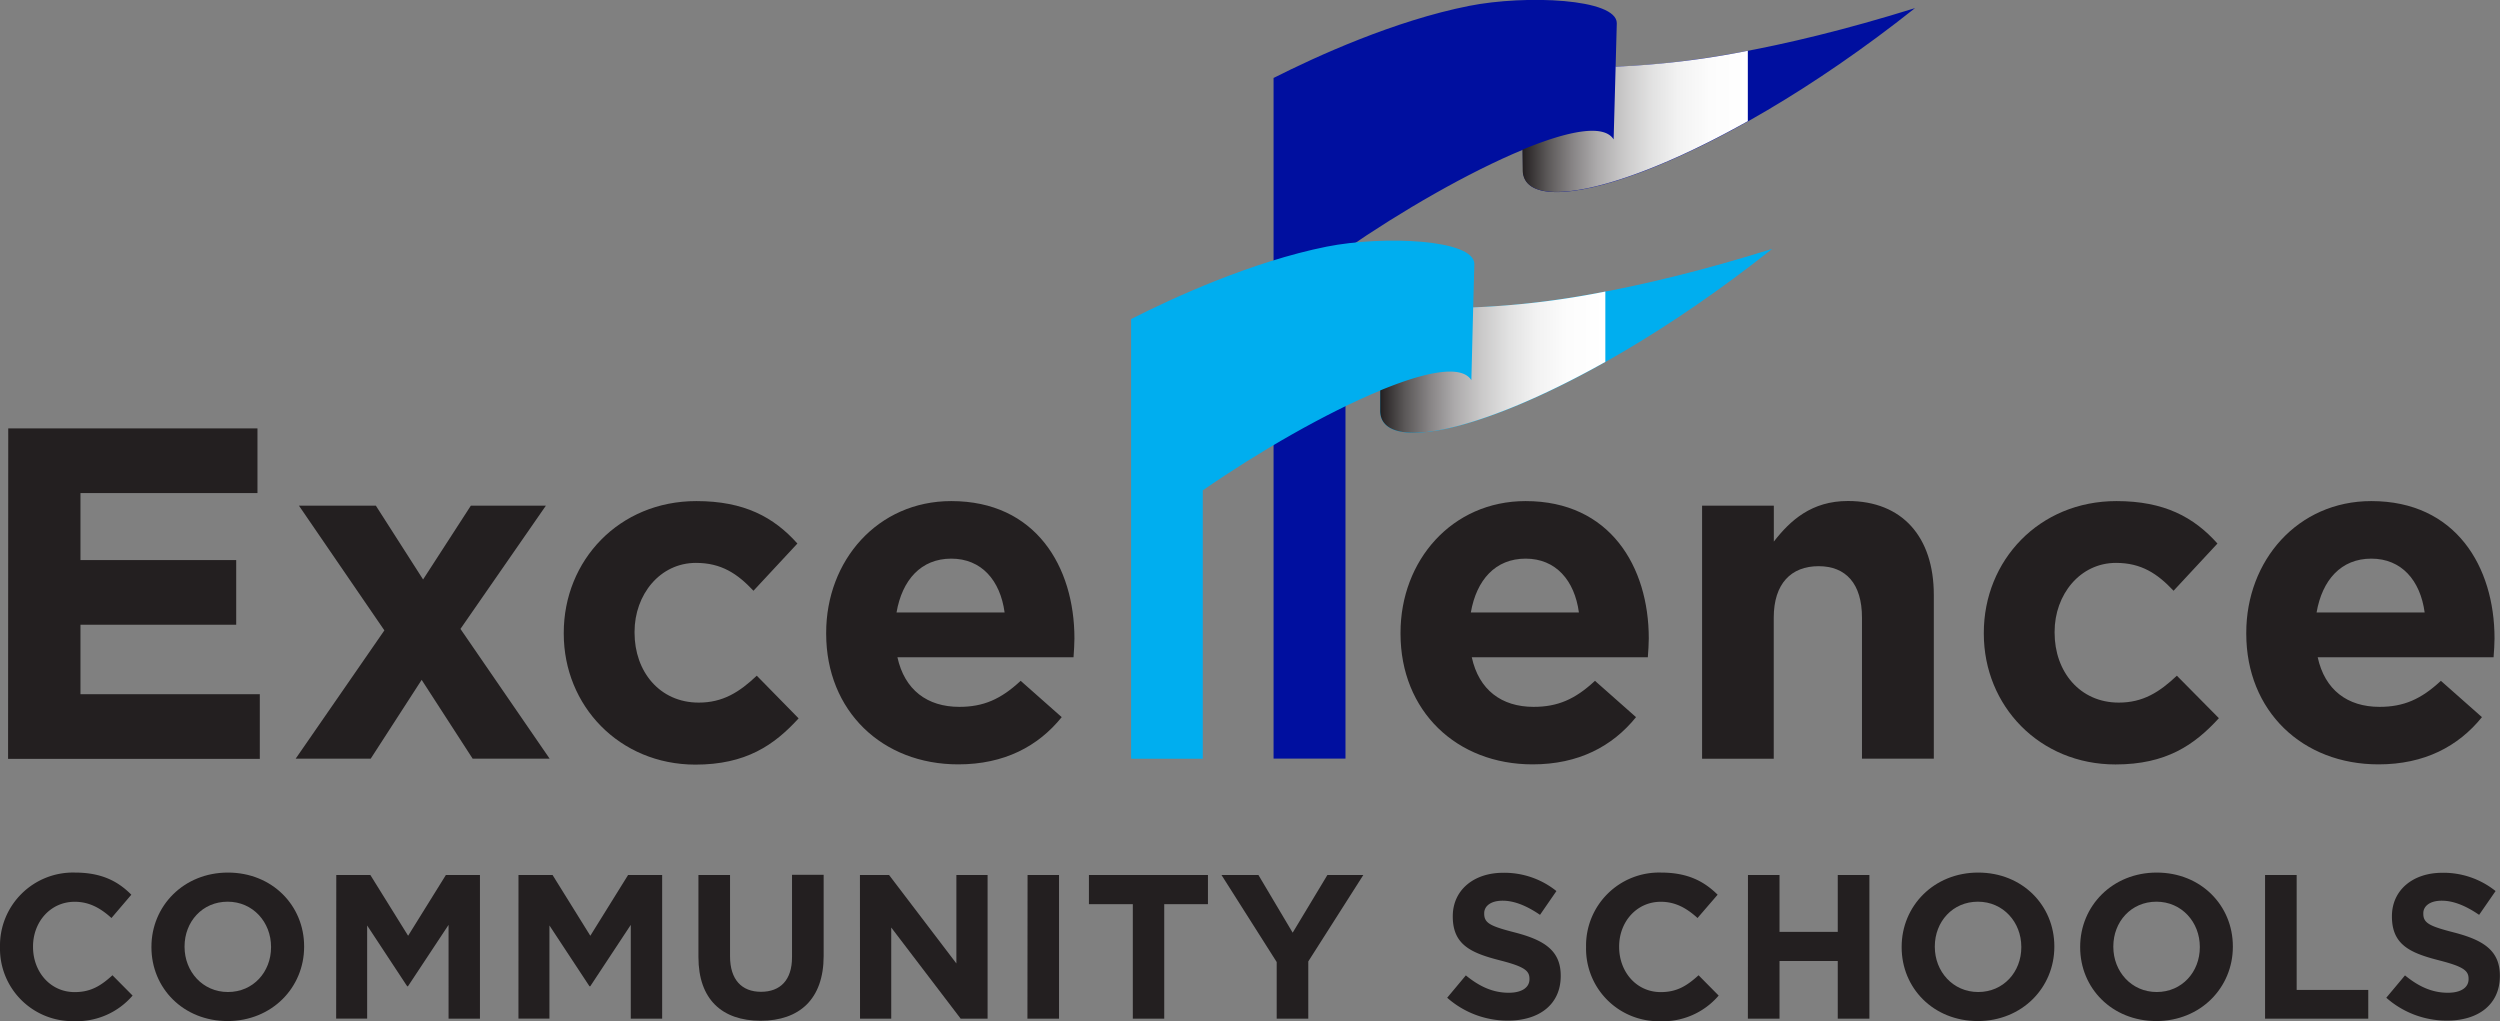 <svg xmlns="http://www.w3.org/2000/svg" xmlns:xlink="http://www.w3.org/1999/xlink" viewBox="0 0 576 235.27"><rect x="0" y="0" width="576" height="235.27" fill="#808080" stroke="none"/><defs><style>.cls-1{isolation:isolate;}.cls-2{fill:#231f20;}.cls-3{fill:#000f9f;}.cls-4,.cls-6{mix-blend-mode:multiply;}.cls-4{fill:url(#linear-gradient);}.cls-5{fill:#00aeef;}.cls-6{fill:url(#linear-gradient-2);}</style><linearGradient id="linear-gradient" x1="459.81" y1="171.45" x2="511.73" y2="171.45" gradientUnits="userSpaceOnUse"><stop offset="0" stop-color="#231f20"/><stop offset="0.01" stop-color="#292526"/><stop offset="0.11" stop-color="#5b5858"/><stop offset="0.22" stop-color="#878485"/><stop offset="0.33" stop-color="#acaaab"/><stop offset="0.45" stop-color="#cac9c9"/><stop offset="0.57" stop-color="#e1e1e1"/><stop offset="0.69" stop-color="#f2f2f2"/><stop offset="0.83" stop-color="#fcfcfc"/><stop offset="1" stop-color="#fff"/></linearGradient><linearGradient id="linear-gradient-2" x1="427" y1="226.93" x2="478.91" y2="226.93" xlink:href="#linear-gradient"/></defs><title>ECS LOGO</title><g class="cls-1"><g id="Layer_1" data-name="Layer 1"><path class="cls-2" d="M110.9,242.19h57.42v14.9H127.54v15.44h35.88v14.9H127.54v16h41.32v14.9h-58Z" transform="translate(-109 -143.49)"/><path class="cls-2" d="M197.56,288.73,177.88,260H195.6l10.88,17,11-17h17.29l-19.68,28.39,20.55,29.9H217.9l-11.75-18.16-11.74,18.16H177.12Z" transform="translate(-109 -143.49)"/><path class="cls-2" d="M238.89,289.49v-.21c0-16.64,12.72-30.34,30.56-30.34,11,0,17.83,3.69,23.27,9.78L282.6,279.6c-3.69-3.92-7.39-6.42-13.26-6.42-8.27,0-14.14,7.29-14.14,15.88v.22c0,8.91,5.76,16.09,14.79,16.09,5.54,0,9.35-2.39,13.37-6.2L293,309c-5.65,6.2-12.18,10.66-23.81,10.66C251.72,319.62,238.89,306.13,238.89,289.49Z" transform="translate(-109 -143.49)"/><path class="cls-2" d="M299.35,289.49v-.21c0-16.64,11.86-30.34,28.82-30.34,19.47,0,28.38,15.11,28.38,31.64,0,1.31-.11,2.83-.21,4.35H315.77c1.64,7.5,6.86,11.42,14.25,11.42,5.55,0,9.57-1.74,14.14-6l9.46,8.37c-5.44,6.74-13.27,10.88-23.82,10.88C312.3,319.62,299.35,307.33,299.35,289.49Zm41.11-4.89c-1-7.39-5.33-12.4-12.29-12.4s-11.31,4.9-12.61,12.4Z" transform="translate(-109 -143.49)"/><path class="cls-2" d="M431.68,289.49v-.21c0-16.64,11.85-30.34,28.82-30.34,19.46,0,28.38,15.11,28.38,31.64,0,1.31-.11,2.83-.22,4.35H448.1c1.63,7.5,6.85,11.42,14.24,11.42,5.55,0,9.57-1.74,14.14-6l9.46,8.37c-5.44,6.74-13.27,10.88-23.81,10.88C444.62,319.62,431.68,307.33,431.68,289.49Zm41.1-4.89c-1-7.39-5.32-12.4-12.28-12.4s-11.31,4.9-12.62,12.4Z" transform="translate(-109 -143.49)"/><path class="cls-2" d="M501.16,260h16.53v8.27c3.8-4.89,8.7-9.35,17.07-9.35,12.51,0,19.79,8.26,19.79,21.64v37.73H538V285.8c0-7.83-3.7-11.86-10-11.86s-10.33,4-10.33,11.86v32.51H501.16Z" transform="translate(-109 -143.49)"/><path class="cls-2" d="M566.07,289.49v-.21c0-16.64,12.72-30.34,30.56-30.34,11,0,17.83,3.69,23.27,9.78L609.79,279.6c-3.7-3.92-7.4-6.42-13.27-6.42-8.27,0-14.14,7.29-14.14,15.88v.22c0,8.91,5.77,16.09,14.79,16.09,5.55,0,9.35-2.39,13.38-6.2l9.68,9.79c-5.66,6.2-12.18,10.66-23.82,10.66C578.9,319.62,566.07,306.13,566.07,289.49Z" transform="translate(-109 -143.49)"/><path class="cls-2" d="M626.54,289.49v-.21c0-16.64,11.85-30.34,28.81-30.34,19.47,0,28.39,15.11,28.39,31.64,0,1.31-.11,2.83-.22,4.35H643c1.63,7.5,6.85,11.42,14.24,11.42,5.55,0,9.57-1.74,14.14-6l9.46,8.37c-5.44,6.74-13.27,10.88-23.81,10.88C639.48,319.62,626.54,307.33,626.54,289.49Zm41.1-4.89c-1-7.39-5.33-12.4-12.29-12.4s-11.3,4.9-12.61,12.4Z" transform="translate(-109 -143.49)"/><path class="cls-2" d="M109,361.74v-.1a16.82,16.82,0,0,1,17.26-17.11c6.24,0,10,2.08,13,5.1L134.68,355c-2.56-2.32-5.16-3.74-8.47-3.74-5.58,0-9.6,4.63-9.6,10.31v.09c0,5.68,3.93,10.41,9.6,10.41,3.78,0,6.1-1.52,8.7-3.88l4.64,4.68A16.94,16.94,0,0,1,126,378.76,16.7,16.7,0,0,1,109,361.74Z" transform="translate(-109 -143.49)"/><path class="cls-2" d="M143.89,361.74v-.1c0-9.41,7.42-17.11,17.63-17.11s17.55,7.61,17.55,17v.09c0,9.41-7.43,17.12-17.64,17.12S143.89,371.15,143.89,361.74Zm27.56,0v-.1c0-5.67-4.16-10.4-10-10.4s-9.93,4.63-9.93,10.31v.09c0,5.68,4.16,10.41,10,10.41S171.45,367.41,171.45,361.74Z" transform="translate(-109 -143.49)"/><path class="cls-2" d="M186.48,345.09h7.85l8.7,14,8.7-14h7.85v33.1h-7.23V356.58L203,370.72h-.19l-9.22-14v21.46h-7.14Z" transform="translate(-109 -143.49)"/><path class="cls-2" d="M228.46,345.09h7.85l8.7,14,8.7-14h7.85v33.1h-7.23V356.58L245,370.72h-.19l-9.22-14v21.46h-7.14Z" transform="translate(-109 -143.49)"/><path class="cls-2" d="M269.92,364V345.09h7.28v18.73c0,5.39,2.7,8.18,7.14,8.18s7.14-2.7,7.14-7.95v-19h7.29v18.68c0,10-5.63,14.94-14.52,14.94S269.92,373.75,269.92,364Z" transform="translate(-109 -143.49)"/><path class="cls-2" d="M307.13,345.09h6.71l15.51,20.38V345.09h7.19v33.1h-6.2l-16-21v21h-7.19Z" transform="translate(-109 -143.49)"/><path class="cls-2" d="M345.75,345.09H353v33.1h-7.28Z" transform="translate(-109 -143.49)"/><path class="cls-2" d="M370,351.81H359.89v-6.72h27.42v6.72H377.24v26.38H370Z" transform="translate(-109 -143.49)"/><path class="cls-2" d="M403.15,365.14l-12.72-20.05h8.51l7.89,13.29,8-13.29h8.28L410.43,365v13.19h-7.28Z" transform="translate(-109 -143.49)"/><path class="cls-2" d="M442.43,373.37l4.3-5.15c3,2.45,6.1,4,9.88,4,3,0,4.78-1.19,4.78-3.13V369c0-1.84-1.14-2.79-6.67-4.21-6.67-1.7-11-3.54-11-10.12v-.09c0-6,4.82-10,11.59-10a19.13,19.13,0,0,1,12.29,4.21l-3.78,5.48c-2.93-2-5.82-3.26-8.61-3.26s-4.25,1.28-4.25,2.89V354c0,2.18,1.41,2.88,7.14,4.35,6.71,1.75,10.49,4.16,10.49,9.93v.09c0,6.58-5,10.27-12.15,10.27A21,21,0,0,1,442.43,373.37Z" transform="translate(-109 -143.49)"/><path class="cls-2" d="M474.43,361.74v-.1a16.82,16.82,0,0,1,17.26-17.11c6.24,0,10,2.08,13.05,5.1L500.11,355c-2.55-2.32-5.15-3.74-8.46-3.74-5.58,0-9.6,4.63-9.6,10.31v.09c0,5.68,3.92,10.41,9.6,10.41,3.78,0,6.09-1.52,8.7-3.88l4.63,4.68a16.93,16.93,0,0,1-13.57,5.91A16.71,16.71,0,0,1,474.43,361.74Z" transform="translate(-109 -143.49)"/><path class="cls-2" d="M511.73,345.09H519v13.1h13.42v-13.1h7.29v33.1h-7.29V364.91H519v13.28h-7.29Z" transform="translate(-109 -143.49)"/><path class="cls-2" d="M547.14,361.74v-.1c0-9.41,7.42-17.11,17.64-17.11s17.54,7.61,17.54,17v.09c0,9.41-7.42,17.12-17.64,17.12S547.14,371.15,547.14,361.74Zm27.57,0v-.1c0-5.67-4.16-10.4-10-10.4s-9.93,4.63-9.93,10.31v.09c0,5.68,4.17,10.41,10,10.41S574.71,367.41,574.71,361.74Z" transform="translate(-109 -143.49)"/><path class="cls-2" d="M588.27,361.74v-.1c0-9.41,7.42-17.11,17.64-17.11s17.54,7.61,17.54,17v.09c0,9.41-7.42,17.12-17.64,17.12S588.27,371.15,588.27,361.74Zm27.57,0v-.1c0-5.67-4.16-10.4-10-10.4s-9.93,4.63-9.93,10.31v.09c0,5.68,4.17,10.41,10,10.41S615.84,367.41,615.84,361.74Z" transform="translate(-109 -143.49)"/><path class="cls-2" d="M630.87,345.09h7.28v26.48h16.5v6.62H630.87Z" transform="translate(-109 -143.49)"/><path class="cls-2" d="M658.8,373.37l4.31-5.15c3,2.45,6.1,4,9.88,4,3,0,4.77-1.19,4.77-3.13V369c0-1.84-1.13-2.79-6.66-4.21-6.67-1.7-11-3.54-11-10.12v-.09c0-6,4.82-10,11.58-10a19.14,19.14,0,0,1,12.3,4.21l-3.79,5.48c-2.93-2-5.81-3.26-8.6-3.26s-4.26,1.28-4.26,2.89V354c0,2.18,1.42,2.88,7.14,4.35,6.72,1.75,10.5,4.16,10.5,9.93v.09c0,6.58-5,10.27-12.15,10.27A21,21,0,0,1,658.8,373.37Z" transform="translate(-109 -143.49)"/><path class="cls-3" d="M481.24,158.84l.27-10c0-5.7-21-6.57-34-4-17.23,3.41-35.2,11.62-45.08,16.61l0,156.82H419V201c12.83-8.89,28.45-17.87,40.85-23l.05,4.65c0,13.4,43.12.19,90.32-37.29C518,155.39,495.69,158.37,481.24,158.84Z" transform="translate(-109 -143.49)"/><path class="cls-4" d="M481.24,158.84l-.46,16.77c-2.24-3.6-10.45-2-21,2.36l.05,4.65c0,9.58,22.05,5.55,51.87-11.22V155.19A196.83,196.83,0,0,1,481.24,158.84Z" transform="translate(-109 -143.49)"/><path class="cls-5" d="M448.42,214.31l.27-10c0-5.71-21-6.58-34-4C397.45,203.77,379.47,212,369.6,217V318.31h16.52V256.47c12.83-8.88,28.46-17.88,40.88-23l0,4.65c0,13.39,43.12.19,90.32-37.29C485.19,210.87,462.87,213.85,448.42,214.31Z" transform="translate(-109 -143.49)"/><path class="cls-6" d="M448.42,214.31,448,231.09c-2.23-3.6-10.45-2-21,2.36l0,4.65c0,9.57,22,5.55,51.87-11.23V210.66A195.6,195.6,0,0,1,448.42,214.31Z" transform="translate(-109 -143.49)"/></g></g></svg>